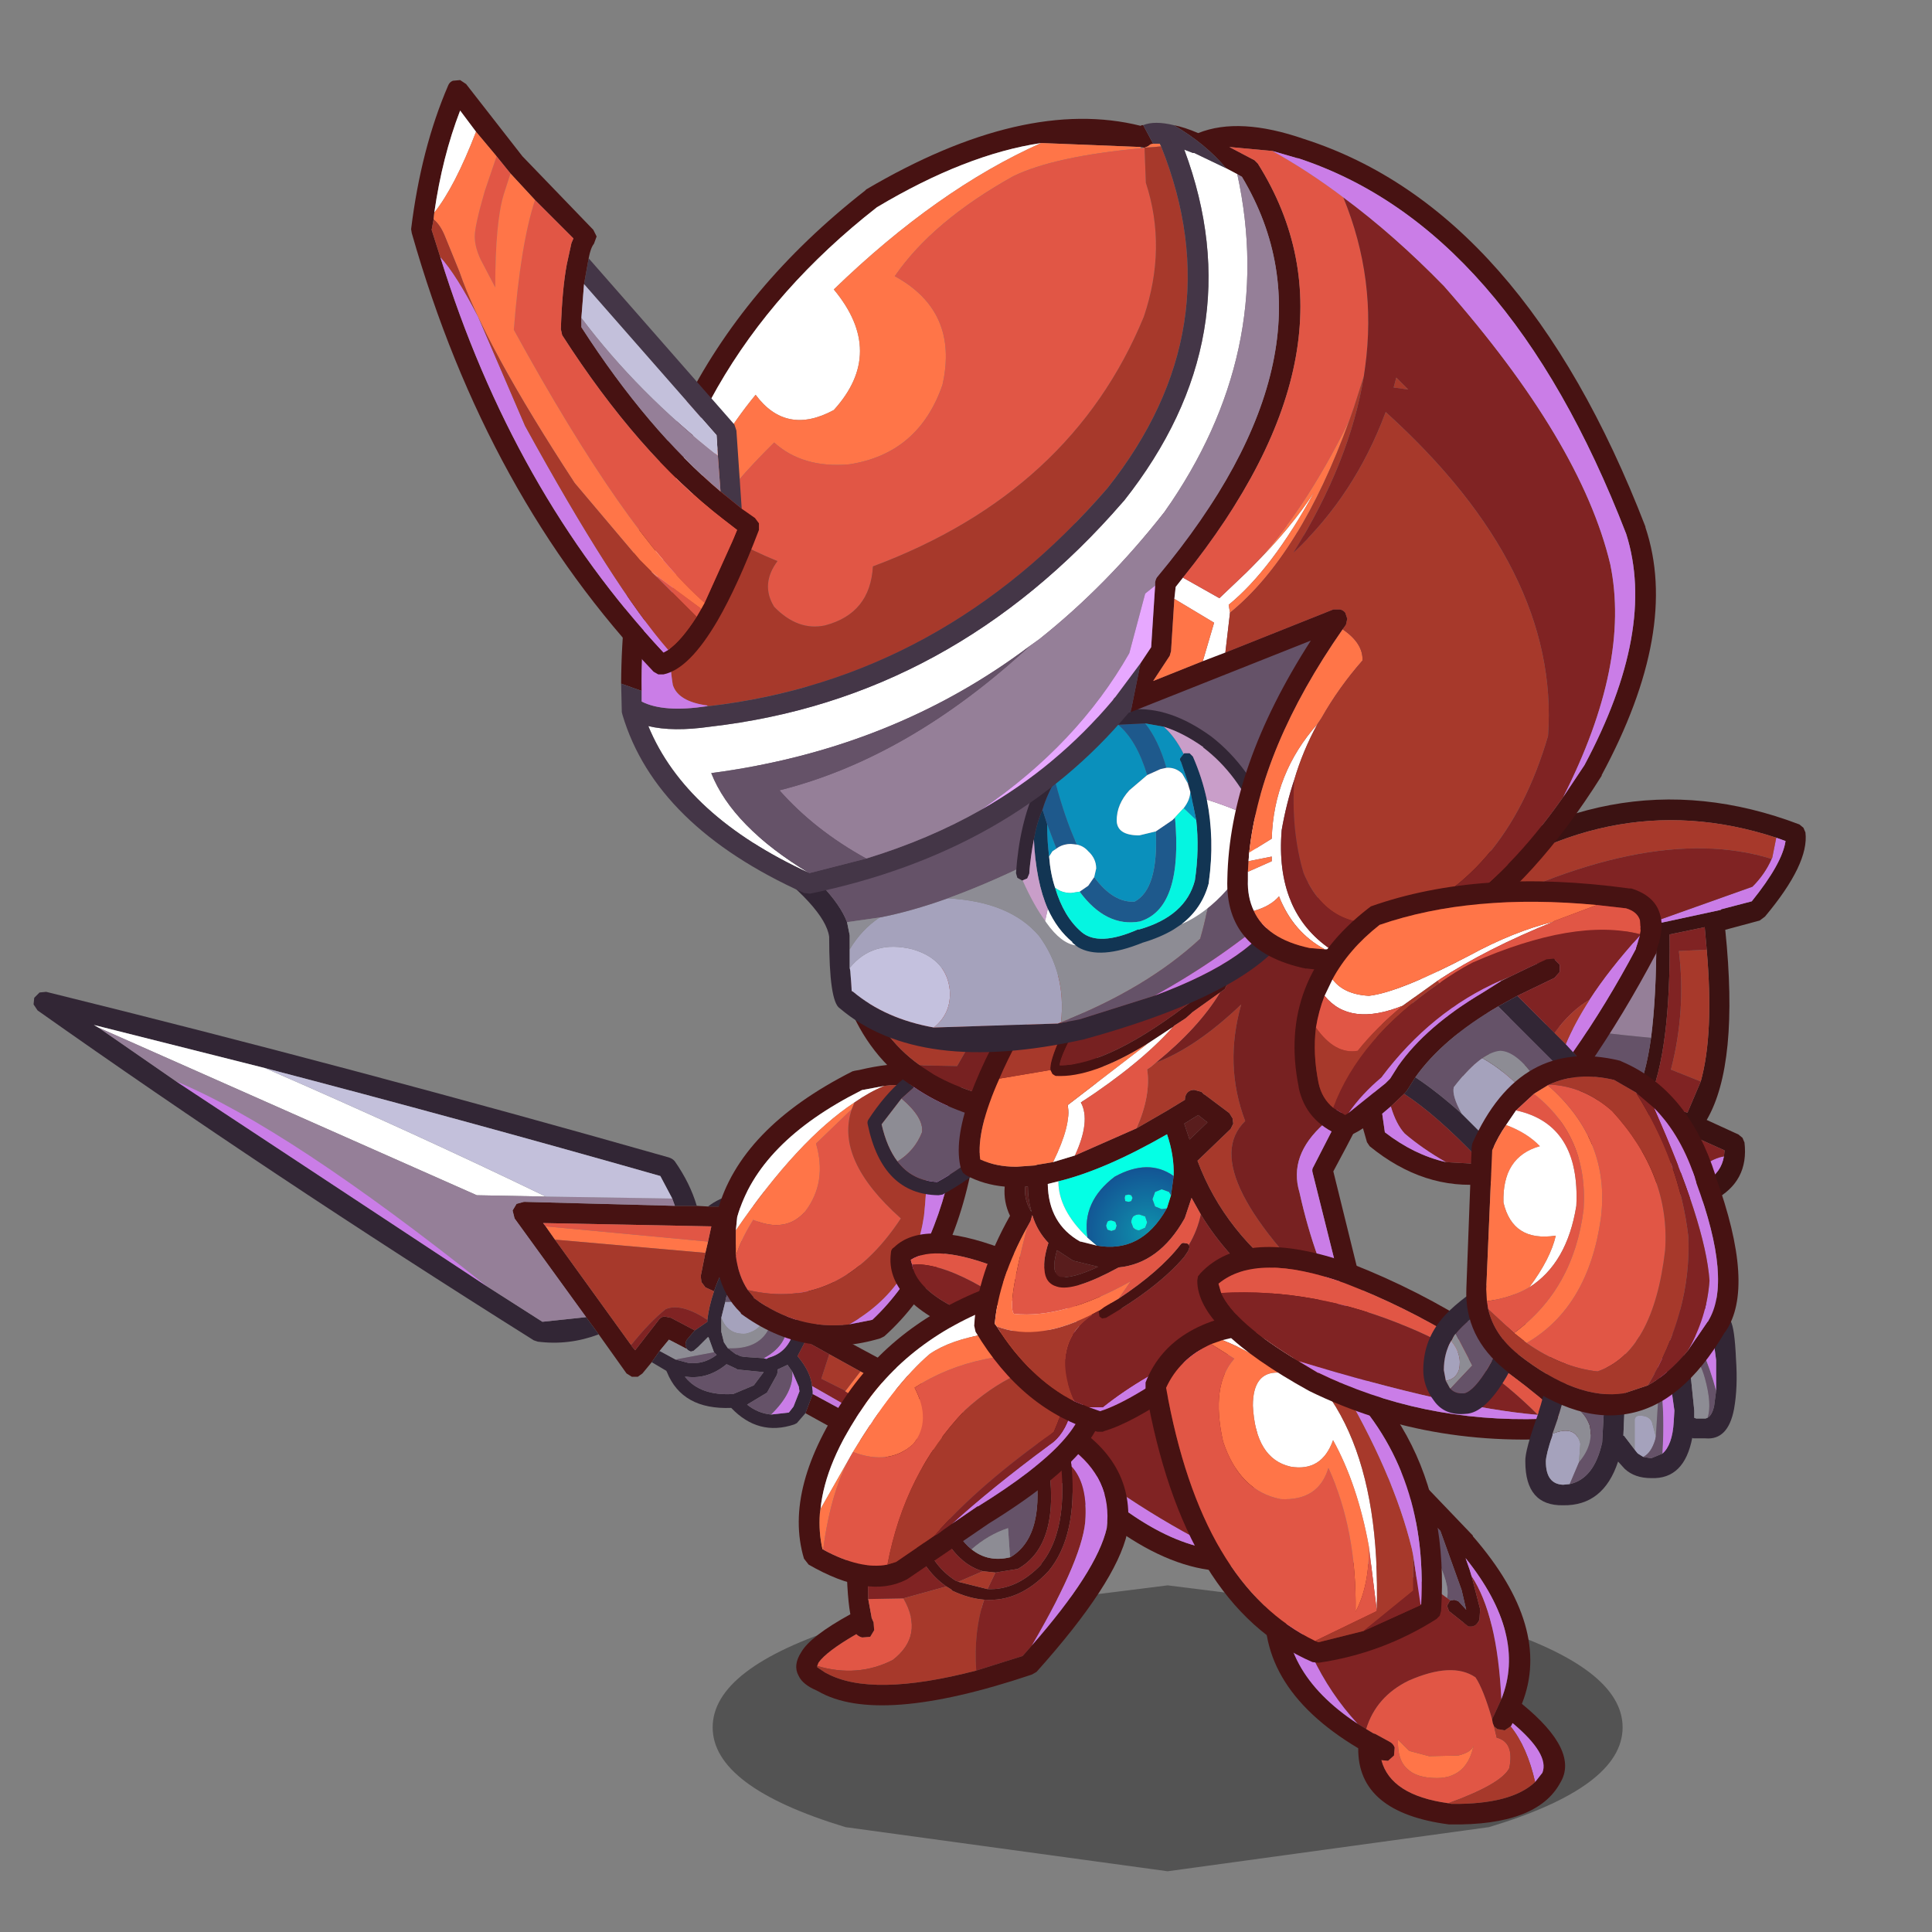 <svg xmlns:ffdec="https://www.free-decompiler.com/flash" xmlns:xlink="http://www.w3.org/1999/xlink" ffdec:objectType="frame" height="90" width="90" xmlns="http://www.w3.org/2000/svg"><rect width="100%" height="100%" fill="#808080" stroke="none"/><use ffdec:characterId="26" height="110.35" transform="translate(.305 3.013) scale(.763)" width="112.25" xlink:href="#a"/><defs><g id="a" transform="translate(-.4 -3.95)"><use ffdec:characterId="1" height="7.45" transform="matrix(1.001 0 0 2.343 43.511 96.793)" width="55.5" xlink:href="#b"/><use ffdec:characterId="3" height="39.1" transform="translate(2.05 59.1) scale(.809)" width="82" xlink:href="#c"/><use ffdec:characterId="5" height="17.45" transform="translate(61.1 81.8) scale(.809)" width="19.35" xlink:href="#d"/><use ffdec:characterId="7" height="11.35" transform="translate(54.35 75.3) scale(.809)" width="24.45" xlink:href="#e"/><use ffdec:characterId="9" height="32.2" transform="translate(48.6 78.05) scale(.809)" width="25.1" xlink:href="#f"/><use ffdec:characterId="11" height="40.5" transform="translate(58.55 54.65) scale(.809)" width="35.25" xlink:href="#g"/><use ffdec:characterId="13" height="38.8" transform="translate(69.9 80) scale(.809)" width="31.7" xlink:href="#h"/><use ffdec:characterId="15" height="14.5" transform="translate(73.1 76.15) scale(.809)" width="30.1" xlink:href="#i"/><use ffdec:characterId="17" height="30.35" transform="translate(87.05 48.8) scale(.809)" width="28.65" xlink:href="#j"/><use ffdec:characterId="23" height="73.4" transform="translate(25.1 4.85) scale(.809)" width="93.95" xlink:href="#k"/><use ffdec:characterId="25" height="47.1" transform="translate(79.05 53.8) scale(.809)" width="33.5" xlink:href="#l"/></g><g id="n" fill-rule="evenodd"><path d="m60.75 27.8.9.5 3.9 2.1.15.15q1.35 1.25 3.9 1.25h.45v.05l.1 2.25q-.15 4.15-4.2 5-.6-1.6-2.6-2.9-1.05-.7-1.75-.75l-3.35-1.85.55-1.45 5.45 2.95.6.4 1.05.95.5.6.3.25.1-.05q.65-.35 1.1-.9l.15.1.4-.55q.2-.45 0-.65l.2-1.2V32.9l-.45.05-1.75-.5-.3-.25-.6-.05-3.15-1.7-2.35-1.3-1.8-1 .35-1.55 2.15 1.2m-18.1-.15-.95-1.3-5.4-7.45-.15-.6.3-.5.55-.15h.1l11.3.3h1.65l.85.05h1.2l.45.15.1.05.15.3.05.45-.45 1.9v.05l-.25.2-.05.4.1.4-.15.85-.05.05v.05q-.4.8-.65 1.55l-.65-.3-.3-.4-.05-.45.35-1.75.2-.85.25-1.15-12.7-.25.2.25.7 1 5.7 7.9.05.05.05.1.25.3 1.75-2.25q.15-.25.45-.3l.5.1 1.8.95-.55.65q-.15.15-.15.45l.1.3-1.35-.7-.7.85-.6.85-.7.85-.35.25h-.45l-.4-.25-2.1-2.95m22.1 8.3.1.1.25.15-.35-.25" fill="#471212"/><path d="M60.75 27.8q1.15-2.6.45-6l.1-.4.2-.15.1-.05.35.1.25.3q.8 3.8-.55 6.7l-.9-.5M55.9 17.35l-.15.4-.35.1H55l-2.35.35-.1-.05-.45-.15h-1.2q1.6-1.25 4.5-1.15l.4.15.1.35m-3 3.6.2.25q.35 1.05-.2 2.1l-.05.15-.6 1.45-.05.3-.2.8-.1.4v1.05l.2.8.3.45.15.1h.05v.05l.4.3h.05l.3.15.3.05 1.45.1.2.05.2-.1q1.3-.35 1.8-1.75l.35-1.55v-.25l.05-.15q.6-1.6 1.8-2l.5-.1.35.05.2.35-.05.4-.35.2q-1 .15-1.5 1.35l-.05.65-.35 1.55-.6 1.15.05.05q.95 1.15 1.05 2.2l.05.4v.2l-.55 1.45-.65.75-.2.1q-2.7.9-4.75-1.25-3.7.15-4.85-2.7l-.05-.1-1.1-.65.6-.85 1.2.65.95.25q1.15.15 2.15-.6l-.2-.2-.4-1.1-.05-.05-.75.75-.35.3-.2.05-.2-.1-.1-.1-.1-.3q0-.3.15-.45l.55-.65.95-.65v-.15q.1-.95.5-2.15.25-.75.65-1.55v-.05l.05-.05.15-.85-.1-.4.05-.4.25-.2v-.05h.05l.4.05.05.05m-10.25 6.7q-2.25.85-4.6.55l-.3-.1Q17.7 15.5.3 3.2L0 2.75l.05-.5.4-.4.5-.05q23.1 5.7 47 12.5.3.1.45.3 1.15 1.65 1.65 3.35H48.4l-.2-.55-.9-1.7q-15.1-4.3-29.85-8.15L4.55 4.3l.35.2 5.85 4.05 23.5 15.5 4.15 2.65 3.3-.35.95 1.3m14.6 2.8-.35-.5-.75.35v.2l-.05.2-.75 1.35-1.5.9q.8.65 1.8.75l1.35-.15.35-.45.45-1.15-.05-.35-.5-1.15m-4.2-.2-.75-.35q-1.4 1.15-3 .95h-.15l.05.05q1.15 1.4 3.6 1.25l1.55-.65.75-1-2-.2-.05-.05" fill="#322635"/><path d="m4.9 4.5-.35-.2 12.9 3.25q11.5 5 21.2 9.7l-5.2-.1L4.9 4.5" fill="#fff"/><path d="m41.7 26.35-3.3.35-4.15-2.65q-15.05-12-23.5-15.5L4.9 4.5l28.55 12.65 5.2.1 9.55.15.2.55-11.3-.3H37l-.55.15-.3.5.15.6 5.4 7.45" fill="#957f98"/><path d="M55.1 29.45q2.05-1.1 1.75-3.15.3-2.05 2.6-2.9l.05.3q-1.2.4-1.8 2l-.05.15v.25l-.35 1.55q-.5 1.4-1.8 1.75l-.2.1-.2-.05m-20.85-5.4-23.5-15.5q8.45 3.5 23.5 15.5m23 6.4.5 1.15.05.35-.45 1.15-.35.45-1.35.15q1.75-1.7 1.6-3.25" fill="#ca7de7"/><path d="M17.45 7.55Q32.2 11.4 47.3 15.7l.9 1.7-9.55-.15q-9.7-4.7-21.2-9.7" fill="#c3c0db"/><path d="m50.9 20.65-.2.85-11.35-1-.7-1 12.25 1.15m11.5 9.8 3.15 1.7.6.05.3.25 1.75.5.45-.05v1.15l-.2 1.2q.2.2 0 .65l-.4.55-.15-.1-6.65-4.4 1.15-1.5" fill="#ff7548"/><path d="m38.65 19.5-.2-.25 12.7.25-.25 1.15-12.25-1.15" fill="#e15645"/><path d="m50.7 21.5-.35 1.75.05.45.3.4.65.3q-.4 1.2-.5 2.15-2-1.3-3.15-.8-1.2.95-2.6 2.7l-.05-.05-5.7-7.9 11.35 1m9.35 7.65 2.35 1.3-1.15 1.5v-.05l-1.8-.9.6-1.85" fill="#a7392b"/><path d="M45.1 28.45q1.4-1.75 2.6-2.7 1.15-.5 3.15.8v.15l-.95.65-1.8-.95-.5-.1q-.3.05-.45.3l-1.75 2.25-.25-.3-.05-.1m13.65 3.1q-.1-1.05-1.05-2.2l-.05-.05.6-1.15 1.8 1-.6 1.85 1.8.9v.05l6.65 4.4q-.45.55-1.1.9l-.1.05-.3-.25-.5-.6q-.8-1.05-.6-1.15l-6.55-3.75m6 4.4.35.25-.25-.15-.1-.1" fill="#802323"/><path d="m65.9 36.45-1.05-.95-.6-.4-5.45-2.95v-.2l-.05-.4 6.55 3.75q-.2.1.6 1.15" fill="#c77ae0"/><path d="m52.2 25.2 2.5-.05.4.2q.35 1.85-1.35 2.25-1.35.1-1.85-1.2l.1-.4.2-.8" fill="#a5a2bc"/><path d="M55 17.85q-.25 2.05-2.1 3.1l-.05-.05-.4-.05h-.05l.45-1.9-.05-.45-.15-.3 2.35-.35m.1 7.5q.85.6.35 1.95-.8 1.5-3.05 1.4l-.3-.45-.2-.8V26.4q.5 1.3 1.85 1.2 1.7-.4 1.35-2.25m-5.8 3.4.1.1.2.1.2-.05.35-.3.75-.75.05.05.4 1.1-2.9.55-1.2-.65.7-.85 1.35.7" fill="#8d8c94"/><path d="m61.5 21.25-.2.15-.1.4q.7 3.4-.45 6l-2.15-1.2.05-.65q.5-1.2 1.5-1.35l.35-.2.05-.4-.2-.35-.35-.05-.5.1-.05-.3q-2.3.85-2.6 2.9.3 2.05-1.75 3.15l-1.45-.1-.3-.05-.3-.15H53l-.4-.3v-.05h-.05l-.15-.1q2.25.1 3.05-1.4.5-1.35-.35-1.95l-.4-.2-2.5.05.05-.3.6-1.45.05-.15q.55-1.05.2-2.1l-.2-.25q1.85-1.05 2.1-3.1h.4l.35-.1.15-.4h.05q3.7 1.6 5.55 3.9M55.65 33.7q-1-.1-1.8-.75l1.5-.9.75-1.35.05-.2v-.2l.75-.35.35.5q.15 1.55-1.6 3.25m-4.3-4.7.2.2q-1 .75-2.15.6l-.95-.25 2.9-.55m1.7 1.25.05.05 2 .2-.75 1-1.55.65q-2.45.15-3.6-1.25l-.05-.05h.15q1.6.2 3-.95l.75.35" fill="#655268"/><path d="M51.6 18.5v-.1q1.7-6.3 10.2-10.6l.2-.05.3-.05q4.6-1.1 6.75.45 2.3 1.5 1.95 5.75v.05q-1.5 9.1-6.8 13.85l-.3.15q-5.65 1.7-10.5-1.85l-.05-.1q-2.5-2.4-1.75-7.5m12.6-9.6-1.6.3h-.05l-.1.05q-7.75 3.9-9.35 9.55l-.1 1v1.95q.2 1.5.9 2.55l.45.55v.05q3.35 2.45 7.2 2l1.75-.35q4.75-4.45 6.2-12.8.25-3.15-1.35-4.35-.75-.5-1.85-.6l-1.65.05-.45.05" fill="#471212"/><path d="m53 19.8.1-1q1.6-5.65 9.35-9.55l.1-.05h.05l1.6-.3q-1.1.45-2.25 1.25-4.25 2.8-8.95 9.65" fill="#fff"/><path d="M53 21.75V19.8q4.7-6.85 8.95-9.65l-.2.5-2.7 2.6q.85 2.9-.8 5.1-1.45 1.7-3.95.65l-.05.1q-.9 1.45-1.25 2.65" fill="#ff7548"/><path d="M53.9 24.3q-.7-1.05-.9-2.55.35-1.2 1.25-2.65l.05-.1q2.5 1.05 3.95-.65 1.65-2.2.8-5.1l2.7-2.6q-1.3 3.8 3.7 8.25-4.65 7.05-11.55 5.4" fill="#e15645"/><path d="m64.2 8.9.45-.05 1.65-.05q1.6 3.15.9 9.9-.8 5.45-5.65 8.2-3.85.45-7.2-2v-.05l-.45-.55q6.9 1.65 11.55-5.4-5-4.45-3.7-8.25l.2-.5q1.15-.8 2.25-1.25" fill="#a7392b"/><path d="M66.3 8.8q1.1.1 1.85.6 1.6 1.2 1.35 4.35-1.45 8.35-6.2 12.8l-1.75.35q4.85-2.75 5.65-8.2.7-6.75-.9-9.9" fill="#ca7de7"/><path d="M74.85 12q-3 3.35-6.25 5.1l-.3.05q-4.25-.05-5.35-5.35-.05-.2.05-.35 1.2-1.85 2.6-3.05l.85.6-.95.85L64 11.8q.4 1.75 1.2 2.8 1.1 1.45 3 1.55 2.85-1.55 5.4-4.35l1.25.2" fill="#322635"/><path d="m80.15 6.7.5.6.05.15v.1l-.05.4Q78.5 11.6 76.8 12.1l-.35.1-1.6-.2-1.25-.2Q69.35 11 66.45 9l-.85-.6q-3.2-2.6-4.5-6.8l-.05-.25.05-.3q.15-.25.45-.3h.2l.4.05.1.05.25.4q1.3 3.9 4.4 6.1l.05.05 1 .65Q70.85 9.7 75 10.2l.95.1.65-.5q1-.9 2.25-3 .15-.3.55-.3.35-.05.75.2" fill="#471212"/><path d="M62.25.85q5.9-1.25 11.6-.7L69.7 7.4l-2.75-.05h-.05q-3.1-2.2-4.4-6.1l-.25-.4" fill="#a7392b"/><path d="M73.85.15Q78 .5 82 1.9q-.35 2-1.85 4.8-.4-.25-.75-.2-.4 0-.55.3-1.25 2.1-2.25 3l-.65.5-.95-.1q-4.15-.5-7.05-2.15l-1-.65v-.05l2.75.05L73.85.15" fill="#772121"/><path d="M65.5 9.85q1.7 1.45 1.55 2.55-.55 1.4-1.85 2.2-.8-1.05-1.2-2.8l1.5-1.95" fill="#8d8c94"/><path d="M66.45 9q2.9 2 7.15 2.8-2.55 2.8-5.4 4.35-1.9-.1-3-1.55 1.3-.8 1.85-2.2.15-1.1-1.55-2.55l.95-.85" fill="#655268"/></g><g id="o" fill-rule="evenodd"><path d="m.95 4.7.45.25 1.85 2.2q7.15 8 13 8.7l.05-.05q1.45-2.75 1.55-8.75l.2-.5q.25-.25.55-.25h.05l.5.25q.2.2.2.55-.1 7.1-2.05 10.05l-.3.25-.4.05Q9.25 17.05.2 5.9L0 5.35l.3-.5.55-.2.1.05" fill="#471212"/><path d="m16.3 15.8-.05.05q-5.85-.7-13-8.7 6.15 5.2 13.05 8.65" fill="#ca7de7"/><path d="M3.25 7.15 1.4 4.95.95 4.7Q3.6.65 9.75.05q7.1-.75 8.9 6.25h-.05q-.3 0-.55.25l-.2.5q-.1 6-1.55 8.75-6.9-3.45-13.05-8.65" fill="#802323"/></g><g id="p" fill-rule="evenodd"><path d="M.05 1.5q0-.3.25-.45 4.4-4.25 23.8 8.9l.3.4v.5l-.3.4-.5.1Q-.85 8.6.05 1.5M12.5 8.05l8 1.4Q5.4-.45 1.55 2l.1.35q.6 3.45 10.85 5.7" fill="#471212"/><path d="M1.65 2.35 1.55 2Q5.4-.45 20.5 9.45l-8-1.4Q5.3 2.1 1.65 2.35" fill="#e15645"/><path d="M12.5 8.05Q2.25 5.8 1.65 2.35 5.3 2.1 12.5 8.05" fill="#802323"/></g><g id="q" fill-rule="evenodd"><path d="m19.1 11.2.1-.25q.15-.25.45-.35l.6.05q5.45 3.1 4.75 8.45v.1q-.85 3.8-6.85 10.5l-.35.2Q6.2 33.8 1.65 31.15l-.1-.05Q.5 30.65.2 30q-.45-.8.2-1.8.7-1.2 3.7-2.85-.3-1.65-.3-5.25l.25-.55.4-.2h.25l.4.2.25.55.1 4.1.25 1.35v.05l.15.35.05.6-.3.5-.6.05q-.25-.05-.45-.25Q2.3 28.15 1.7 29l-.1.25v.1l.6.4.1.05q3.4 1.85 11.3-.2l3.5-1.1.7-.8q4.9-5.6 5.65-8.85.45-3.75-2.8-6.1l.15 1.45q.45 5.25-1.75 7.9-2.2 2.35-4.85 2.15-1.2-.1-2.45-.7v-.05l-.4-.25q-1.9-1.3-2.7-4.05-.05-.15.05-.3l.25-.15h.3l.15.25q.75 2.65 2.7 3.85h.05l.1.05 2.2.55q2.2.1 4.05-1.85v-.05q2.35-2.9 1.25-9.4L19.5 12l-.4-.45v-.35m-.8 2.05h.15l.35.05.2.35q1.05 6.45-2.3 8.3h-.1l-1.55.25-.95-.1q-2.15-.6-3.5-3.7v-.35l.25-.3h.45l.25.25q.7 1.65 1.7 2.45 1.25 1 2.9.6l.1-.05q2.65-1.65 1.75-7.2l.1-.35.2-.2m5.15 5.6v.05-.05" fill="#471212"/><path d="m1.6 29.25.1-.25q.6-.85 2.85-2.15.2.2.45.25l.6-.05.3-.5-.05-.6-.15-.35v-.05l-.25-1.35 2.65-.05q1.6 2.8-.8 4.65-2.65 1.35-5.7.45" fill="#e15645"/><path d="M18.15 11.2h.95v.35l.4.45.25.15q1.1 6.5-1.25 9.4v.05q-1.85 1.95-4.05 1.85l.6-1.25 1.55-.25h.1q3.35-1.85 2.3-8.3l-.2-.35-.35-.05h-.15l-.15-2.05M4.7 19.35q2.15-3.2 4.85-5.1l1.3 3.5-.25.3v.35q1.35 3.1 3.5 3.7l-1.85.8-.1-.05h-.05q-1.95-1.2-2.7-3.85l-.15-.25h-.3l-.25.15q-.1.15-.05.3.8 2.75 2.7 4.05l-3.25.9-2.65.05-.1-4.1-.25-.55-.4-.2m13.1 8.35-.7.8-3.5 1.1q-.2-3 .6-5.35 2.65.2 4.85-2.15 2.2-2.65 1.75-7.9 1.15 1.25 1.05 3.8-.05 2.85-4.05 9.7" fill="#802323"/><path d="M9.55 14.25q3.8-2.7 8.6-3.05l.15 2.05-.2.2-.1.35q.9 5.55-1.75 7.2h-.1L16 18.85q-1.5.5-2.75 1.6-1-.8-1.7-2.45l-.25-.25h-.45l-1.3-3.5" fill="#655268"/><path d="M16.15 21.05q-1.65.4-2.9-.6 1.25-1.1 2.75-1.6l.15 2.15v.05" fill="#8d8c94"/><path d="m20.8 14.2-.15-1.45q3.25 2.35 2.8 6.1-.75 3.25-5.65 8.85 4-6.85 4.05-9.7.1-2.55-1.05-3.8" fill="#ca7de7"/><path d="m15.05 22.2-.6 1.25-2.2-.55 1.85-.8.95.1m-1.45 7.4q-7.9 2.05-11.3.2l-.1-.05-.6-.4v-.1q3.05.9 5.7-.45 2.4-1.85.8-4.65l3.25-.9.4.25v.05q1.25.6 2.45.7-.8 2.35-.6 5.35" fill="#a7392b"/><path d="m17.35.65-.05.45-.5.4Q9.1 3.9 5.15 9.6q-2.95 4.25-3.3 7.8l-.05.35q-.1 1.4.2 2.7h.05l.05.05q2.8 1.5 4.8 1.1l.65-.2 2.85-1.95.2-.1 1.2-.85 1.9-1.3h.05q8.7-5.4 7.85-8.6l.05-.6q.15-.3.45-.4l.25-.05.35.1.35.45q1.55 4.2-8.5 10.4L8.4 22.7l-.1.05Q5.45 24.2.95 21.6l-.35-.45Q-1 15.8 3.9 8.7 8.15 2.6 16.35.05l.6.05.4.45v.1" fill="#471212"/><path d="M20.95 4h-.05q-7.65-.45-10.8 1.7Q7.4 8 4.3 13.1l-2.45 4.3q.35-3.55 3.3-7.8Q9.1 3.9 16.8 1.5l.5-.4.05-.45q2.95.15 4.2 3.4l-.6-.05" fill="#fff"/><path d="m1.85 17.4 2.45-4.3Q7.4 8 10.1 5.7 13.25 3.55 20.9 4l-.05 1.75q-7.25-.55-11.9 2.5 1.3 2.5-.1 4.25-1.8 1.65-4.55.6-1.65 2.75-2.25 7.35H2q-.3-1.3-.2-2.7l.05-.35" fill="#ff7548"/><path d="m20.85 5.75-.05.3q-4.4.55-8.05 3.9Q8.2 14.7 6.9 21.6q-2 .4-4.8-1.1l-.05-.05q.6-4.6 2.25-7.35 2.75 1.05 4.55-.6 1.4-1.75.1-4.25 4.65-3.05 11.9-2.5" fill="#e15645"/><path d="M20.8 6.05q-.25 3.1-1.35 5.55-5.6 3.95-8.9 7.7l-.15.15-2.85 1.95-.65.2q1.3-6.9 5.85-11.65 3.65-3.35 8.05-3.9" fill="#a7392b"/><path d="m20.95 4 .6.05.05.05.75 3.45-.25.05q-.3.1-.45.4l-.05.6q.85 3.2-7.85 8.6h-.05l-1.9 1.3q2.9-2.65 7.35-5.95 2.2-1.45 1.95-6.85L20.95 4" fill="#ca7de7"/><path d="M20.9 4h.05l.15 1.7q.25 5.4-1.95 6.85-4.45 3.3-7.35 5.95l-1.2.85-.05-.05q3.3-3.75 8.9-7.7 1.1-2.45 1.35-5.55l.05-.3L20.9 4" fill="#802323"/></g><g id="r" fill-rule="evenodd"><path d="m34.65 4.3.15.05.45.45q.1.3-1.4 4.4-1.5 4.05-5.6 11.65l3 12.15-.05.5-.4.4h-.6q-3-1.35-5.35-3-9.75 8.35-13.9 9.55l-.1.05h-.4q-5.65-1.6-9.2-7.55l-.1-.45q.2-3.85 2.7-8.3-.5-1.05-.4-2.2-1.6-.15-2.9-.85l-.25-.2-.15-.3Q-.95 16.6 5.1 6.85l.45-.35.6.1.15.15.15.35-.05.55q-2.2 3.5-3.35 6.2-1.75 3.9-1.45 6.1 1.2.55 2.7.55h.05l1.4-.1.15-.05 1.2-.2 1.65-.5 4.65-2.05 2.25-1.3 1.4-.85q0-.3.15-.5.2-.25.55-.25l.55.15.2.2h.05l.05.05 1.8 1.35.25.4.05.4-.2.4-2.5 2.4q2.05 5.5 7.3 9.25l.1.15L29 31.6l.05.05.35.15L26.7 21q-.1-.3.05-.5l2.9-5.65Q32 9.9 33.8 4.7l.45-.4h.4m-24.1 1.55.1.05.2.25-.05.3q-3.2 5.5-3.2 6.4 3.8 0 10.3-5.1V7.7l1.65-1.25.3-.05q.15 0 .25.15l.1.2v.05l-.15.3-.35.25-2.1 1.5-.1.1-.4.35-.85.55-.1.1-1.9 1.25q-4.2 2.6-6.95 2.45l-.1-.05-.15-.1-.15-.3q-.15-1.25 3.2-7.15l.25-.2h.2m7.5 10.75-1.05.65.4 1.2 1.35-1.3-.7-.55M16 22.65l.2-1.45q.05-1.55-.5-3.15-4.7 2.7-8.2 3.55l-.8.2q.05 3 2.45 4.35h.05l1.2.3q3.35.6 5.25-2.75l.05-.1.3-.95m2.25 1.45-.7-1.25-.5 1.5-.05.1q-1.9 3.35-4.95 3.65-3.4 1.85-4.65 1.45-.9-.25-.95-1.3-.1-.75.3-2-.85-.9-1.2-2.05l-.05-.05v.1l-.1.35-.25.45Q3 28.95 2.7 32.35l.15.2q2.45 3.9 5.85 5.65l1.1.45.85.3q2.65-.85 7.7-4.7L23.6 30q-3.35-2.6-5.35-5.9m-.9 2.3.05.15-.1.3-.3.45q-1.95 2.3-5.9 4.6l-.3.05-.2-.15-.05-.35.05-.1.15-.1.2-.15.25-.15.85-.5q3.1-2.05 4.65-4.05.1-.15.25-.15l.3.05.1.1M5.4 23.8l.05.1v-.1q-.25-.85-.25-1.8H5q-.1.95.4 1.8m3.25 3.8-.1-.05-1.15-.75q-.25.85-.2 1.35.05.5.4.65.85.2 2.9-.75l-1.85-.45" fill="#471212"/><path d="m15.65 23.65-.35.05-.5-.2-.2-.55.2-.55.5-.2.55.2.15.25-.3.95-.05.05m.55-2.45q-1.9-1.35-4.45.05-2.5 1.9-2.05 4.6-2.2-2.1-2.2-4.25 3.5-.85 8.2-3.55.55 1.6.5 3.15m-2 3.5-.15.4-.45.2q-.25 0-.45-.2l-.15-.4q0-.25.15-.45.2-.15.45-.15l.45.15.15.45m-1.1-1.85-.1.25-.2.05-.25-.05-.05-.25.05-.2.25-.05.2.05.1.2m-1.3 1.8.1.3-.1.3-.3.1-.3-.1-.1-.3.1-.3q.1-.1.3-.1l.3.1" fill="#04ffe5"/><path d="m8.75 19.65-1.65.5q1.4-2.85 1.1-4.3l6.05-4.65 1.9-1.25q-2.45 2.75-6.95 5.7.75 1.4-.45 4m.95 6.2.7.6-1.2-.3h-.05Q6.75 24.8 6.7 21.8l.8-.2q0 2.15 2.2 4.25" fill="#fff"/><path d="m7.1 20.15-1.2.2-.15.05-1.4.1H4.3q-1.5 0-2.7-.55-.3-2.2 1.45-6.1l3.85-.65.15.3.15.1.1.05q2.75.15 6.95-2.45L8.2 15.85q.3 1.45-1.1 4.3m-4.25 12.4-.15-.2q.3-3.4 2.45-7.3-1.55 6-1 6.55 3.7.4 8.8-2.45l-.9 1.3-.85.5-.25.15-.2.15-.15.1-.1.05q-4.4 2.4-7.65 1.15" fill="#ff7548"/><path d="m29 31.6-3.6-2.15-.1-.15q-5.25-3.75-7.3-9.25l2.5-2.4.2-.4-.05-.4-.25-.4-1.8-1.35-.05-.05h-.05l-.2-.2-.55-.15q-.35 0-.55.25-.15.2-.15.5l-1.4.85-2.25 1.3q1.1-2.5.8-4.45l.3-.2.35-.3q3.05-1.15 6.45-4.4-1.3 4.6.3 8.8-4 3.9 7.4 14.55M3.05 13.85q1.15-2.7 3.35-6.2l.05-.55-.15-.35Q9.25 5.1 12.05 3.8l-1.5 2.05h-.2l-.25.2q-3.35 5.9-3.2 7.15l-3.85.65M8.7 38.2q-3.4-1.75-5.85-5.65Q6.1 33.8 10.5 31.4q-3.8 2.2-1.8 6.8" fill="#a7392b"/><path d="M34.65 4.3h-.4l-.45.4Q32 9.9 29.65 14.85l-2.1 2.4q-2.7 2.4-1.85 5.2 1.15 5.2 3.3 9.15-11.4-10.65-7.4-14.55-1.6-4.2-.3-8.8-3.4 3.25-6.45 4.4Q18.1 10 19.7 7.35l.35-.25.15-.3v-.05l-.1-.2q-.1-.15-.25-.15l-.3.05L17.9 7.7v.05q-6.5 5.1-10.3 5.1 0-.9 3.2-6.4l.05-.3-.2-.25-.1-.05 1.5-2.05Q18.7.8 24.35 0l2.4.15q7.45.7 7.9 4.15" fill="#772121"/><path d="m18.05 16.6.7.55-1.35 1.3-.4-1.2 1.05-.65m-12.6 7.2H5.4q-.5-.85-.4-1.8h.2q0 .95.25 1.8m3.2 3.8 1.85.45q-2.05.95-2.9.75-.35-.15-.4-.65-.05-.5.2-1.35l1.15.75.1.05" fill="#591d1d"/><path d="m13.4 17.6-4.65 2.05q1.2-2.6.45-4 4.5-2.95 6.95-5.7l.1-.1.85-.55.4-.35.1-.1 2.1-1.5q-1.6 2.65-4.85 5.3l-.35.3-.3.2q.3 1.95-.8 4.45m-7.85 6.6q.35 1.15 1.2 2.05-.4 1.25-.3 2 .05 1.05.95 1.3 1.25.4 4.65-1.45 3.05-.3 4.95-3.65l.05-.1.5-1.5.7 1.25q-.25 1.2-.9 2.3l-.1-.1-.3-.05q-.15 0-.25.15-1.55 2-4.65 4.05l.9-1.3Q7.85 32 4.15 31.6q-.55-.55 1-6.55l.25-.45.1-.35v-.05h.05" fill="#e15645"/><path d="m29.65 14.85-2.9 5.65q-.15.2-.05.5l2.7 10.8-.35-.15-.05-.05q-2.15-3.95-3.3-9.15-.85-2.8 1.85-5.2l2.1-2.4m-11.3 19.4q-5.05 3.85-7.7 4.7l-.85-.3h1.05q3-2.4 7.5-4.4" fill="#ca7de7"/><path d="M18.25 24.1q2 3.3 5.35 5.9l-5.25 4.25q-4.5 2-7.5 4.4H9.8l-1.1-.45q-2-4.6 1.8-6.8l.05.05.05.35.2.15.3-.05q3.95-2.3 5.9-4.6l.3-.45.1-.3-.05-.15q.65-1.1.9-2.3" fill="#802323"/><path d="m16 22.65-.15-.25-.55-.2-.5.2-.2.55.2.55.5.2.35-.05v.05q-1.9 3.35-5.25 2.75l-.7-.6q-.45-2.7 2.05-4.6 2.55-1.4 4.45-.05l-.2 1.45m-1.8 2.05-.15-.45-.45-.15q-.25 0-.45.15-.15.2-.15.45l.15.4q.2.2.45.2l.45-.2.15-.4m-1.1-1.85-.1-.2-.2-.05-.25.05-.05.2.05.25.25.05.2-.05.1-.25m-1.3 1.8-.3-.1q-.2 0-.3.1l-.1.3.1.3.3.1.3-.1.1-.3-.1-.3" fill="url(#m)"/></g><g id="s" fill-rule="evenodd"><path d="m23.05 21.9.3-.05.3.1.05.05.55.6-.35-1.5-1.6-4.45-3.1-3.25-.25-.55.05-.15.2-.4q.2-.2.55-.2l.55.25L24.75 17v.05q6 6.9 3.7 12.65 4.35 3.55 2.9 5.95-1.75 3.25-8.3 3.15h-.1q-6.9-.9-6.85-5.75-8.05-4.8-6.9-11.95l.25-.5.6-.1h.05q.25.05.45.25l.15.6q-.8 5.8 5.35 9.85l.5.3.15.1.5.3.1.05h.05l1.1.6q.3.15.4.45l-.05.6-.45.4-.5-.05q.7 2.65 5.05 3.25l.25.05q4.5.05 6.3-1.65l.55-.7q.55-1.4-2.25-3.75l-.1.2-.05.05-.45.3-.55-.1-.25-.2-.1-.25-.05-.3.15-.3.55-1.2q1.95-4.85-2.7-10.65l.3.85.15.5.65 2.5-.05.8q-.25.6-.85.5l-1.45-1.15-.15-.4.2-.35.05-.05" fill="#471212"/><path d="m22.8 21.7.2.15.05.05-.05.05-.2.35.15.4 1.45 1.15q.6.1.85-.5l.05-.8-.65-2.5q1.95 2.95 2.25 9.3l-.55 1.2-.15.3q-.65-2.25-1.25-3.15-1.75-1.2-5.05.25-2.45 1.2-3.2 3.65l-.15-.1-.5-.3q-4.15-4.5-5.4-11.4 6.7-2.2 12.15 1.9" fill="#802323"/><path d="m24.65 20.05-.15-.5-.3-.85q4.65 5.8 2.7 10.65-.3-6.35-2.25-9.3M27.6 31.4l.05-.05.1-.2q2.8 2.35 2.25 3.75l-.55.7q-.6-2.65-1.85-4.2m-11.55-.2q-6.15-4.05-5.35-9.85l-.15-.6q-.2-.2-.45-.25l.35-2 .2 1.3q1.25 6.9 5.4 11.4" fill="#ca7de7"/><path d="m26.2 30.85.05.3.1.25.2.85q1.35.35.95 2.3-.6 1.2-4.6 2.65-4.35-.6-5.05-3.25l.5.05.45-.4.05-.6q-.1-.3-.4-.45l-1.1-.6h-.05l-.1-.05-.5-.3q.75-2.45 3.2-3.65 3.3-1.45 5.05-.25.6.9 1.25 3.15m-2.55 2.75-2.2.05-1.5-.4-.85-.85q-.05 1.55.7 2.2.7.7 2.25.7 1.2 0 1.95-.75.6-.65.8-1.7-.15.5-1.15.75" fill="#e15645"/><path d="M23.65 33.6q1-.25 1.15-.75-.2 1.05-.8 1.7-.75.75-1.95.75-1.55 0-2.25-.7-.75-.65-.7-2.2l.85.85 1.5.4 2.2-.05" fill="#ff7548"/><path d="m26.35 31.4.25.2.55.1.45-.3q1.25 1.55 1.85 4.2-1.8 1.7-6.3 1.65l-.25-.05q4-1.45 4.6-2.65.4-1.95-.95-2.3l-.2-.85" fill="#a7392b"/><path d="m19 12.7-.05.15.25.55 3.1 3.25 1.6 4.45.35 1.5-.55-.6-.05-.05-.3-.1-.3.05-.05-.05-.2-.15q.5-1.95-4.6-9.05l.8.05" fill="#655268"/><path d="M18.2 12.65q5.1 7.1 4.6 9.05-5.45-4.1-12.15-1.9l-.2-1.3q1.65-6.2 7.75-5.85" fill="#8d8c94"/><path d="m8.15 1.7-2.3.55-.85.3q-2.4 1.1-3.4 3.3 2.65 14.95 11.25 19.1l.25.1 3.4-.85 4.3-1.95.05-.05q.55-10.4-6.2-16.85-2.2-2.1-5.2-3.8l-1.3.15M9.55 0l.45.1q13.35 7.45 12.35 22.6l-.1.35-.25.25q-4.1 2.6-8.9 3.3l-.45-.05Q2.9 22.35.05 5.9v-.45Q2 .45 9.55 0" fill="#471212"/><path d="M16.9 17.8q-.85-4.65-2.7-8-.85 2.4-3.2 2-2.65-.6-2.85-4.6 0-2.55 1.9-2.5-1.9-1.55-4.2-2.45l2.3-.55q9.8 4.45 9.35 20.95l-.6-4.85" fill="#fff"/><path d="M5.85 2.25q2.3.9 4.2 2.45-1.9-.05-1.9 2.5.2 4 2.85 4.6 2.35.4 3.2-2 1.85 3.35 2.7 8 .05 2.95-1 4.95.1-6.15-2.05-10.85-.75 2.5-3.6 2.35-3.1-.6-4.35-4.35-.95-4.25.85-6.25L5 2.55l.85-.3" fill="#ff7548"/><path d="m16.9 17.8.6 4.85v.05l-4.65 2.25Q4.25 20.8 1.6 5.85q1-2.2 3.4-3.3l1.75 1.1q-1.8 2-.85 6.25 1.25 3.75 4.35 4.35 2.85.15 3.6-2.35Q16 16.6 15.9 22.75q1.05-2 1-4.95" fill="#e15645"/><path d="M17.5 22.65q.45-16.5-9.35-20.95l1.3-.15q3 1.7 5.2 3.8 4.1 6.9 5.5 12.65l.1.5v2.65L16.5 24.2l-3.4.85-.25-.1 4.65-2.25v-.05" fill="#a7392b"/><path d="m20.25 18.5.55 3.7v.05l-4.3 1.95 3.75-3.05V18.5" fill="#802323"/><path d="m20.25 18.5-.1-.5q-1.4-5.75-5.5-12.65 6.75 6.45 6.2 16.85h-.05l-.55-3.7" fill="#ca7de7"/></g><g id="t" fill-rule="evenodd"><path d="m26 12.95 1.6-.1Q20.2 6.2 11.1 2.7 4.5.35 1.6 2.75l.2.7q1 2.25 5.85 5.15l1.5.9-.05-.05q7.8 3.8 16.9 3.5M11.6 1.25h.05q10.1 3.95 18.25 11.7l.2.5-.15.55-.5.25q-11.5 1.25-21-3.4Q-.05 6.15 0 2.5l.05-.3.2-.25Q3.6-1.6 11.6 1.25" fill="#471212"/><path d="M25.7 12.65q-4.4-4.4-9.75-6.6-7.1-3-14.15-2.6l-.2-.7q2.9-2.4 9.5-.05 9.1 3.5 16.5 10.15l-1.6.1-.3-.3" fill="#e15645"/><path d="M1.8 3.45q7.05-.4 14.15 2.6 5.35 2.2 9.75 6.6-6.5-.55-18.05-4.05Q2.8 5.7 1.8 3.45" fill="#802323"/><path d="m25.7 12.65.3.3q-9.1.3-16.9-3.5l.05.05-1.5-.9q11.55 3.5 18.05 4.05" fill="#ca7de7"/></g><g id="u" fill-rule="evenodd"><path d="m1.85 9.5.55 3.15 13.4-2.9 1.95-.45h.1l4.4-.95.05-.05 2.3-.6q2.3-2.85 2.55-4.55l-.7-.25Q13.5-1.35 1.6 8.05l.25 1.45m.05 4.8-.55-.15-.3-.5L0 7.85l.05-.4.2-.3Q13.6-3.65 28.2 1.9l.3.25.15.35q.3 2.35-3.05 6.35l-.4.3-2.6.7Q23.65 20 21.2 24.2l2.4 1.1.3.25.15.35q.35 2.95-2.3 4.35l-.5.05-.3.05q-1.95-.3-6.5-3.1l-.15-.1h-.05l-.1-.05-.25-.35-.05-.1-1.55-.75-9.2-4.5-.15-.15-.1-.2-.35-1.45v-.2l-.05-.3q.05-.2.25-.3h.05l.35-.05 12.7 3.75q.8-1.65 1.2-4.5.4-3.1.4-7.55L2.5 13.7l-.1.25-.45.35H1.9m20.6 12.65.05-.45-3-1.35-.4-.45-.05-.2-2.8-.8-.3.1-.35-.15-.1-.15L3.6 19.95l.15.65L13 25.1l1 .5.3.15.05-.05.3-.05.2.05.25.15.15.05 1.6.95q2.9 1.75 4.3 1.95h.05q1.1-.65 1.3-1.85m-1.3-15.6-.15-1.7-2.65.55q.1 8.85-1.6 12.6l2.95.85 1-2.35q1-3.6.45-9.95" fill="#3b1212"/><path d="m26.45 2.9.7.25q-.25 1.7-2.55 4.55l-2.3.6-.05.05-4.4.95h-.1l-1.95.45 8.85-3.15q.95-.95 1.45-2.1l.05-.1.3-1.5M22.5 26.95q-.2 1.2-1.3 1.85h-.05q-1.4-.2-4.3-1.95l3.6 1.35q.9-1.05 2.05-1.25" fill="#ca7de7"/><path d="M1.85 9.5 1.6 8.05q11.9-9.4 24.85-5.15l-.3 1.5-.05.1q-9.5-2.95-24.25 5m19.35 1.85q.55 6.35-.45 9.95l-2.25-.9q1.15-4.45.6-8.95l2.1-.1" fill="#a7392b"/><path d="m15.8 9.75-13.4 2.9-.55-3.15q14.75-7.95 24.25-5-.5 1.15-1.45 2.1L15.8 9.75M13 25.1l-9.25-4.5-.15-.65 11.95 3.55.1.15.35.15.3-.1 2.8.8.05.2.4.45 3 1.35-.05.45q-1.15.2-2.05 1.25l-3.6-1.35-1.6-.95-.15-.05-.25-.15-.2-.05L13 25.1m7.75-3.8-1 2.35-2.95-.85q1.7-3.75 1.6-12.6l2.65-.55.15 1.7-2.1.1q.55 4.5-.6 8.95l2.25.9" fill="#802323"/><path d="m12.3 25.9 1.55.75.05.1.25.35-1.85-1.2m2.35-.25-.3.05-.35-.1-1-.5 1.65.55" fill="#471212"/><path d="M1.9 14.3h.05l.45-.35.1-.25 14.9-3.25q0 4.45-.4 7.55-8.8-.8-15-2.55v-.05l-.1-1.1" fill="#957f98"/><path d="M17 18q-.4 2.85-1.2 4.5L3.1 18.75l-.35.05H2.7L2 15.45Q8.2 17.2 17 18" fill="#655268"/></g><g id="v" fill-rule="evenodd"><path d="m66.8 62.25.15.25v.55q-2 5.5-16.2 9.4-12.4 2.75-18.4-2.35-.8-.5-.8-5.4-.3-2.2-5.55-6.1l-.25-.5.1-.6.35-.25h.2l.55.1q5 3.7 5.95 6.25l.2 1v2.45l.05.25.1 1.5.1.05q2.45 2.05 6.1 2.7l9.35-.3.25-.05 1.35-.25 5.7-1.8q7.7-2.85 9.3-6.45l.1-.15.4-.45.3-.1.3.05.3.2" fill="#322635"/><path d="M39.45 71.55q-3.65-.65-6.1-2.7l-.1-.05-.1-1.5-.05-.25q1.75-2.15 4.75-1.4 2.55.75 2.8 3.05.15 1.75-1.2 2.85" fill="#c4c1de"/><path d="M35.35 63.25q2.35-.45 5.15-1.45 4.7.25 6.9 2.85 2.05 2.8 1.65 6.5l-.25.1-9.35.3q1.35-1.1 1.2-2.85-.25-2.3-2.8-3.05-3-.75-4.75 1.4v-1.4q.9-1.5 2.25-2.4" fill="#a5a2bc"/><path d="M26.2 57.25q-1.45-4.55 1.6-9.1 10.4-12.4 27.15-15.9 11.2-1.6 16.75 6.5 2.35 9.85-3.95 21.75l-.1.2L66.2 62l-.3.1-.4.45-.1.15q-4.15 3.6-9.3 6.45l-5.7 1.8-1.35.25v-.05q6.45-2.55 10.5-6.3 2.4-8.25-2.05-11.7-9.95 6.1-17 8.65-2.8 1-5.15 1.45l-2.45.35q-.95-2.55-5.95-6.25l-.55-.1h-.2" fill="#655268"/><path d="m32.9 63.6 2.45-.35q-1.35.9-2.25 2.4V64.6l-.2-1m7.6-1.8q7.05-2.55 17-8.65 4.45 3.45 2.05 11.7-4.05 3.75-10.5 6.3.4-3.7-1.65-6.5-2.2-2.6-6.9-2.85" fill="#8d8c94"/><path d="m67.65 60.7-.85 1.55-.3-.2-.3-.05 1.45-1.3M56.1 69.15q5.15-2.85 9.3-6.45-1.6 3.6-9.3 6.45" fill="#ca7de7"/><path d="M47 57.35q.2-1.2.65-2.25l.35 1.1q0 1.3.15 2.45.1 1.3.45 2.35.65 2.2 2 3.35 1.3 1.1 4.25-.2h.1q3.5-1 4.2-3.7.35-2.35.1-4.55l-.45-2.2-.15-.6-.55-1.6q-.15-.2 0-.35l.2-.25.05-.05h.4l.25.25q.7 1.6 1.05 3.25.6 3 .15 6.25v.05q-.5 1.9-2.05 3.1l-.6.4q-1 .6-2.35 1-3.2 1.3-4.85.35l-.2-.15-.25-.2v-.05q-1.15-.95-1.85-2.5-.9-2.05-1.05-5.25" fill="#123553"/><path d="M47.65 55.1q.35-1.15.95-2.15.75 2.85 1.65 4.8l-.45-.05q-.65 0-1.1.35L48 56.2l-.35-1.1m5.7-6.4 2.05-.1q1 1.25 1.6 3.35l-.45.1-1 .45q-.8-2.65-2.2-3.8m2.85 8.05 1.25-.85.2-.2q.6 6.7-2.5 7.8l-.15.05q-2.55.45-4.55-2.25l.65-.45.45-.65q1.45 1.95 3.05 1.85 1.8-.95 1.6-5.3" fill="#1e598c"/><path d="M46.15 60.45h-.05l-.35-.2-.1-.35q.25-3.7 1.5-6.45l.75-1.35q1.35-2.25 3.55-3.75l.2-.15 1-.35 1.7-.3q2.9-.25 6.05 2.05 2.9 2.25 4.55 6.25v.4l-.1.15-.15.1-.15.05-.25-.05-.3-.25-.1-.3q-1.5-3.55-4.15-5.55h.05q-1.55-1.1-3-1.55l-1.4-.25-2.05.1q-.65.15-1.25.45l-.05.05q-2.15 1.45-3.45 3.75-.6 1-.95 2.15-.45 1.05-.65 2.25-.25 1.25-.35 2.6l-.15.35-.35.15" fill="#322635"/><path d="M48.6 52.95q1.3-2.3 3.45-3.75l.05-.05q.6-.3 1.25-.45 1.4 1.15 2.2 3.8l-1.35 1.15q-.95 1.05-.95 2.25 0 1.15 1.7 1.15l1.25-.3q.2 4.35-1.6 5.3-1.6.1-3.05-1.85l.15-.65q0-.75-.6-1.3-.35-.4-.85-.5-.9-1.95-1.65-4.8m6.8-4.35 1.4.25q.85.75 1.5 2.05l-.2.25q-.15.15 0 .35l.55 1.6h-.05l-.4-.7q-.5-.5-1.2-.45-.6-2.1-1.6-3.35m3.4 5.1.45 2.2-.95-.9q.5-.65.5-1.25v-.05m-10.65 4.95Q48 57.5 48 56.2l.7 1.85-.3.2-.25.4" fill="#0a90bc"/><path d="m63.9 55.95.1.3.3.25.25.05q-2.75 5.6-6.4 7.2 1.55-1.2 2.05-3.1v-.05q.45-3.25-.15-6.25 2.5.8 3.85 1.6m-13.75 9.4q-1.1-.15-2.2-1.7l-.1-.15.2-.9q.7 1.55 1.85 2.5v.05l.25.2M48.6 61q-.35-1.05-.45-2.35l.25-.4.3-.2q.45-.35 1.1-.35l.45.05q.5.1.85.5.6.55.6 1.3l-.15.65-.45.65-.65.45-.65.1q-.7 0-1.2-.4m6.95-8.5 1-.45.45-.1q.7-.05 1.2.45l.4.7.2.65q0 .6-.5 1.25l-.65.7-.2.2-1.25.85-1.25.3q-1.7 0-1.7-1.15 0-1.2.95-2.25l1.35-1.15" fill="#fff"/><path d="M59.25 55.9q.25 2.2-.1 4.55-.7 2.7-4.2 3.7h-.1q-2.95 1.3-4.25.2-1.35-1.15-2-3.35.5.4 1.2.4l.65-.1q2 2.7 4.55 2.25l.15-.05q3.1-1.1 2.5-7.8l.65-.7.95.9" fill="#05f5e1"/><path d="m46.15 60.45.35-.15.15-.35q.1-1.35.35-2.6.15 3.2 1.05 5.25l-.2.9q-.85-1.15-1.7-3.05m10.65-11.6q1.45.45 3 1.55h-.05q2.65 2 4.15 5.55-1.35-.8-3.85-1.6Q59.7 52.7 59 51.1l-.25-.25h-.4l-.05.05q-.65-1.3-1.5-2.05" fill="#c99ec9"/><path d="M15.85 45.6q.1-22.9 18.4-37.2l.1-.1q11.9-7 20.7-4.8l.1-.05h.1l.75 1.4-.2.05-.2.15-.25.1-.3-.05-7.5-.3q-5.7.85-12.4 4.85-15.35 12-17.4 30.35-.4 2.95-.35 6.15l-1.55-.55m41.7-42.15q.8.15 1.85.6 3.1-1.25 8 .45 16.5 5.3 25.75 29.25v.05q2.6 7.75-3.3 18.7v.05Q79.7 68.7 67.6 67.1h-.1q-6.1-1.3-5.9-6.75.15-8.45 6.3-18l-13.6 5.4.75-3.7.8-1.2.3-4.65v-.25q.05-.3.2-.45 14.2-17.05 6.35-30.15l-.35-.2-.85-.45q-1.55-1.85-3.95-3.25m29.4 50.7 1.6-2.4Q94 41.55 91.7 34.3 82.75 11.15 66.95 5.95h-.05L65 5.4l-3.25-.3 1.9 1 .25.25q8.55 13.6-5.65 31.25l-.55.7-.1.9-.25 3.95-.1.35L56 45.4l3.75-1.5 1.7-.65L69.6 40h.5q.25.05.4.25l.15.45-.1.45-.25.35q-6.2 8.9-7.05 16.85l-.05.65-.05.8v.6q-.05 1.3.45 2.35.95 2.1 4.2 2.8l1.15.1h.45q9.35.15 17.55-11.5" fill="#471212"/><path d="M17.75 40q2.05-18.35 17.4-30.35 6.7-4 12.4-4.85Q39.7 8.3 31.9 15.85q3.95 4.75 0 9.1-3.6 1.95-5.9-1.15-2.9 3.5-5.35 8.8l-.2.35Q19 36.1 17.75 40M69.4 65.65h-.45q-2.4-1.3-3.45-4-.65.75-1.9 1.1-.5-1.05-.45-2.35v-.6l1.8-.8v-.35L63.2 59l.05-.65 1.7-1.05q.15-4.95 3.45-8.65-1.1 2-1.75 4.2-.6 1.8-.95 3.8-.5 6.15 3.7 9m-7.95-22.4-1.7.65.85-2.9-3-1.8.1-.9.55-.7L61 39.15l2.05-1.95.4-.4q3-3 4.7-5.65-3.2 5.85-6.45 8.5l.1.6-.35 3M30.05 59.9Q20.7 55.6 17.9 48.8q1.85.45 4.65.05 18.3-2.1 31.2-17l.05-.05q9.8-12.4 4.55-26.5l.65.25h.1l2.4 1.15.85.45q2.95 13.5-5.5 25.5-4.35 5.55-9.45 9.6l-.7.5q-10.35 7.8-24.05 9.6 1.6 4.05 7.4 7.55" fill="#fff"/><path d="m47.55 4.8 7.5.3v.1q-6.5.6-9.6 2.1-6.1 3.4-8.95 7.55 4.85 2.65 3.6 8.2-1.8 5.2-7.05 6-3.5.3-5.65-1.65-3.05 3-5.05 5.85-1.65 2.35-2.55 4.6l.65-4.9.2-.35q2.45-5.3 5.35-8.8 2.3 3.1 5.9 1.15 3.95-4.35 0-9.1Q39.7 8.3 47.55 4.8m7.8.35.25-.1.2-.15.2-.05h.5l.1.2-.5.05-.75.05m13.6 60.5-1.15-.1q-3.25-.7-4.2-2.8 1.25-.35 1.9-1.1 1.05 2.7 3.45 4m-5.8-5.85.05-.8 1.75-.35V59l-1.8.8m.1-1.45q.85-7.95 7.05-16.85 1.55 1.05 1.5 2.35-1.8 2.05-3.1 4.35l-.3.45q-3.3 3.7-3.45 8.65l-1.7 1.05m-3.5-14.45L56 45.4l1.25-1.9.1-.35.25-3.95 3 1.8-.85 2.9m3.7-7.1q3.9-4.05 7.35-11.05-3.7 10.2-9 14.5l-.1-.6q3.25-2.65 6.45-8.5-1.7 2.65-4.7 5.65" fill="#ff7548"/><path d="M22.35 33.25q2-2.85 5.05-5.85 2.15 1.95 5.65 1.65 5.25-.8 7.05-6 1.25-5.55-3.6-8.2 2.85-4.15 8.95-7.55 3.1-1.5 9.6-2.1l.3-.05.1 2.65q1.6 4.9-.15 10.1-5.45 13.25-20.45 18.85-.2 3.55-3.6 4.45-2.05.45-3.85-1.4-1.05-1.7.25-3.45-3.8-1.55-5.3-3.1M65 5.4q2.7 1.5 5.35 3.5Q72.9 15.1 72 21.7l-.1.7-.75 2.35-.35 1q-3.45 7-7.35 11.05l-.4.4L61 39.15l-2.75-1.55q14.2-17.65 5.65-31.25l-.25-.25-1.9-1 3.25.3" fill="#e15645"/><path d="M19.8 37.85q.9-2.25 2.55-4.6 1.5 1.55 5.3 3.1-1.3 1.75-.25 3.45 1.8 1.85 3.85 1.4 3.4-.9 3.6-4.45 15-5.6 20.45-18.85 1.75-5.2.15-10.1l-.1-2.65.75-.05.5-.05q5.5 13.75-4.05 25.8-12.45 14.4-30.1 16.45l-.1-.05q-2.2-.3-2.6-1.55-.5-3 .05-7.85m50.5 3.65.25-.35.1-.45-.15-.45q-.15-.2-.4-.25h-.5l-8.15 3.25.35-3q5.3-4.3 9-14.5l.35-1 .75-2.35q-1.05 6.45-5.3 13.3 4.6-4.3 6.95-10.6Q86.7 37 85.8 49.55q-3.25 11.1-12.05 14.05-4.55.65-6.4-3.7-.95-3.2-.7-7.05.65-2.2 1.75-4.2l.3-.45q1.3-2.3 3.1-4.35.05-1.3-1.5-2.35m3.85-18.25.2-.75.9.9-1.1-.15" fill="#a7392b"/><path d="m15.85 45.6 1.55.55v.8q1.65.85 4.95.35h.1q17.65-2.05 30.1-16.45Q62.1 18.8 56.6 5.05l-.1-.2H56l-.75-1.4q.85-.35 2.3 0 2.4 1.4 3.95 3.25l-2.4-1.15H59l-.65-.25q5.25 14.1-4.55 26.5l-.05.05q-12.9 14.9-31.2 17-2.8.4-4.65-.05 2.8 6.8 12.15 11.1l4.3-1.1q4.75-1.45 8.7-3.7 5.7-3.25 9.9-8.25l.1-.15.1-.1 1.9-2.55-.75 3.7-.15.05q-8.8 10.5-24.05 13.65l-.45-.05q-11.2-5.05-13.7-13.45l-.05-.2-.05-2.15" fill="#443647"/><path d="m62.35 7.15.35.2q7.85 13.1-6.35 30.15-.15.15-.2.45v.25l-.75.6-1.2 4.5q-3.9 6.85-11.15 11.8-3.95 2.25-8.7 3.7-3.9-2.15-6.55-5.15 9.75-2.45 18.9-10.9l.7-.5q5.1-4.05 9.45-9.6 8.45-12 5.5-25.5" fill="#957f98"/><path d="M70.35 8.9q3.85 2.85 7.6 6.7 10.35 11.75 12.55 21 1.55 7.5-3.55 17.55-8.2 11.65-17.55 11.5-4.2-2.85-3.7-9 .35-2 .95-3.8-.25 3.85.7 7.05 1.85 4.35 6.4 3.7 8.8-2.95 12.05-14.05Q86.7 37 73.55 25.1q-2.35 6.3-6.95 10.6 4.25-6.85 5.3-13.3l.1-.7q.9-6.6-1.65-12.8m3.8 14.35 1.1.15-.9-.9-.2.75" fill="#802323"/><path d="M17.4 46.15q-.05-3.2.35-6.15 1.25-3.9 2.7-7.05l-.65 4.9q-.55 4.85-.05 7.85.4 1.25 2.6 1.55v.05q-3.3.5-4.95-.35v-.8M65 5.4l1.9.55h.05q15.8 5.2 24.75 28.35 2.3 7.25-3.15 17.45l-1.6 2.4q5.1-10.05 3.55-17.55-2.2-9.25-12.55-21-3.75-3.85-7.6-6.7-2.65-2-5.35-3.5" fill="#ca7de7"/><path d="M46.7 42.75q-9.15 8.45-18.9 10.9 2.65 3 6.55 5.15l-4.3 1.1q-5.8-3.5-7.4-7.55 13.7-1.8 24.05-9.6" fill="#655268"/><path d="m56.15 38.2-.3 4.65-.8 1.2-1.9 2.55-.1.1-.1.15q-4.2 5-9.9 8.25 7.25-4.95 11.15-11.8l1.2-4.5.75-.6" fill="#e7a8ff"/><path d="m24.95 32.4-1.6-1.3-.2-2.7-.1-1.55-10-11.4.35-1.95 11 12.55.15.45.4 5.9" fill="#443647"/><path d="m24.95 32.4 1 .7.3.4v.5q-1.6 4.2-3.1 6.8-2.15 3.7-4.1 4.1h-.4l-.35-.2Q5.7 31.45.05 11.6L0 11.3Q.75 5.2 2.8.45 2.9.2 3.15.1L3.7.05l.45.3L8.4 5.8l5.35 5.55.25.5-.2.55q-.25.3-.4 1.1l-.35 1.95-.2 2.55v.7q5 7.75 10.5 12.4l1.6 1.3m-3.05 7.55.25-.45 2.1-4.65.35-.85-1.1-.85q-6.35-4.9-12.1-13.85l-.1-.45q.1-3.05.45-4.9l.35-1.6.15-.35-2.9-2.9-1.85-2-1.05-1.3L4.9 3.95l-1.2-1.6q-1.35 3.5-1.95 7.7l-.05.5-.15.8.65 2.05q5.5 17.7 16.85 29.85l.35-.2q1-.7 2.15-2.5l.35-.6" fill="#471212"/><path d="m18.25 37.25 3.65 2.7-.35.6-3.3-3.3m3.9 2.25q-5.95-5.2-14.4-20.6.5-6.45 1.6-9.8l2.9 2.9-.15.35-.35 1.6q-.35 1.85-.45 4.9l.1.45q5.75 8.95 12.1 13.85l1.1.85-.35.85-2.1 4.65M7.5 7.1 7 8.65q-.65 2.1-.65 7.05l-1.1-2.1q-.45-.95-.45-1.75t.75-3.4l.9-2.65L7.5 7.1" fill="#e15645"/><path d="m12.85 18 .2-2.55 10 11.4.1 1.55Q17.1 23.65 12.85 18" fill="#c3c0db"/><path d="M23.35 31.1q-5.5-4.65-10.5-12.4V18q4.25 5.65 10.3 10.4l.2 2.7" fill="#957f98"/><path d="M4.9 3.95q-1.6 4.15-3.15 6.1.6-4.2 1.95-7.7l1.2 1.6" fill="#fff"/><path d="M2.2 13.4q1.2 1.3 2.85 4.5l3.55 8.25q6.7 12.2 10.8 16.9l-.35.2Q7.7 31.1 2.2 13.4" fill="#ca7de7"/><path d="M1.7 10.55q.5.4.85 1.25l1.1 2.7q1.9 5.55 8.7 15.95l4.9 5.8 1 1 3.3 3.3q-1.15 1.8-2.15 2.5-4.1-4.7-10.8-16.9L5.05 17.9Q3.4 14.7 2.2 13.4l-.65-2.05.15-.8" fill="#a7392b"/><path d="m18.25 37.25-1-1-4.9-5.8q-6.8-10.4-8.7-15.95l-1.1-2.7q-.35-.85-.85-1.25l.05-.5Q3.3 8.1 4.9 3.95L6.45 5.8l-.9 2.65q-.75 2.6-.75 3.4 0 .8.45 1.75l1.1 2.1q0-4.95.65-7.05l.5-1.55 1.85 2q-1.1 3.35-1.6 9.8 8.45 15.4 14.4 20.6l-.25.45-3.65-2.7" fill="#ff7548"/></g><g id="w" fill-rule="evenodd"><path d="m15.15 22.4-.3.25-.45.2q-4.65.5-8.75-2.85l-.2-.3-.3-1.05q-.75.5-1.25.6l-.45-.05Q.85 18.15.3 15.6v-.05Q-1.35 7.4 5.55 2.05l.2-.15Q13.95-1 25.25.55h.15q1.75.55 2.15 1.9.35 1.05-.2 2.6l-.05.35q-2.45 4.65-5.25 8.7L21 12.9q2.55-3.65 4.75-7.8v-.05l.3-.95V4l.05-.25-.05-.8q-.2-.65-1.05-.9l-2.2-.25Q13.35.9 6.4 3.3 4.05 5.15 2.85 7.4l-.6 1.25q-.45 1.15-.65 2.4-.25 2 .2 4.2.25 1.15 1.1 1.85l.9.55q.1-.05.25-.15l2.8-2.25.35-.35.6-.95q2.1-3 6.4-5.55l1.35-.85.7-.35q1.3-.65 2.75-1.3l.55-.05.45.45v.55l-.4.45-2.8 1.35-1.45.8q-4.2 2.45-6.25 5.35l-.6.95-.15.2-.1.1-1 .95-.65.55.2 1.4q2.2 1.7 4.6 2.25l2.6.15.1-.1.7.8.35.35" fill="#471212"/><path d="m15.15 22.4-.35-.35-.7-.8-.25-.3q-3.2-3.35-5.6-4.9l.1-.1.15-.2.6-.95q1.6 1.05 3.5 2.75l2.35 2.35.2.3.3.85.2.8v.25l-.05.3q-.05.35-.45 0m.2-12.95 1.45-.8 2.8 2.8.85.85.55.6 1.05 1.2.95 1.15.2.55-.3.5-.2.15-.35.05-.55-.3-.65-.85-1.05-1.15-4.75-4.75" fill="#322635"/><path d="m2.25 8.65.6-1.25Q3.7 8.55 5.6 8.65q2.25-.25 7.6-3.05 3.3-1.8 6.35-2.55-5.1 2.05-8.75 4.45L8.15 9.4q-4 1.6-5.9-.75" fill="#fff"/><path d="M2.85 7.4q1.2-2.25 3.55-4.1Q13.35.9 22.8 1.8L19.6 3l-.05.05Q16.5 3.8 13.2 5.6 7.85 8.4 5.6 8.65q-1.9-.1-2.75-1.25" fill="#ff7548"/><path d="m14.1 21.25-.1.1-2.6-.15q-1.75-1-3.1-2.15-.65-.7-1.05-2.05l1-.95q2.4 1.55 5.6 4.9l.25.3m2.7-12.6 2.8-1.35.4-.45V6.3l-.45-.45-.55.05q-1.45.65-2.75 1.3l-.7.3q-5.25 2.3-9 7.3-1.5 1.25-2.5 2.7-.15.1-.25.15l-.9-.55q1.95-5.25 8-9.4 1.2-.85 2.5-1.55Q21.15 2.75 26.05 4v.1q-2.35 2.6-3.8 4.85-1.4.8-2.65 2.5l-2.8-2.8" fill="#802323"/><path d="M11.4 21.2q-2.4-.55-4.6-2.25l-.2-1.4.65-.55q.4 1.35 1.05 2.05 1.35 1.15 3.1 2.15m4.15-13.65-1.35.85q-4.3 2.55-6.4 5.55l-.6.95-.35.35-2.8 2.25q1-1.45 2.5-2.7 3.75-5 9-7.3v.05m10.5-3.45-.3.95v.05q-2.2 4.15-4.75 7.8l-.55-.6q.65-1.55 1.8-3.35 1.45-2.25 3.8-4.85" fill="#ca7de7"/><path d="M9.1 14.8q2.05-2.9 6.25-5.35l4.75 4.75 1.05 1.15.65.85.55.3.35-.05q-.3 2.95-1.35 4.5-3.45-8.1-5.85-8.15-.6.05-1.35.55-1 .7-2.15 2.2-.15.65.6 2-1.9-1.7-3.5-2.75" fill="#655268"/><path d="M21.3 21.05q-1.8 2.5-5.65 1.05v-.25l-.2-.8-.3-.85-.2-.3-2.35-2.35q-.75-1.35-.6-2 1.15-1.5 2.15-2.2 3.45 1.9 7.15 7.7" fill="#a5a2bc"/><path d="m21.35 20.95-.05.1q-3.7-5.8-7.15-7.7.75-.5 1.35-.55 2.4.05 5.85 8.15" fill="#8d8c94"/><path d="M2.9 17.1q-.85-.7-1.1-1.85-.45-2.2-.2-4.2 1.45 2.05 3.15 1.75 1.4-1.75 3.4-3.4l2.65-1.9.1.2q-6.05 4.15-8 9.4m19.35-8.15q-1.15 1.8-1.8 3.35l-.85-.85q1.25-1.7 2.65-2.5" fill="#a7392b"/><path d="M1.6 11.05q.2-1.25.65-2.4 1.9 2.35 5.9.75-2 1.65-3.4 3.4-1.7.3-3.15-1.75M22.8 1.8l2.2.25q.85.25 1.05.9l.05.8-.05.25q-4.9-1.25-12.65 2.15-1.3.7-2.5 1.55l-.1-.2q3.65-2.4 8.75-4.45L19.6 3l3.2-1.2" fill="#e15645"/><path d="M17.05 33q.25.05.35.3l.15.55q-.25 1.2-1.6 3.6-1.6 2.7-3.05 2.75-1.6.15-2.4-1-.8-1.05-.8-2.3 0-2 1.15-3.55.9-1.25 3.15-2.75l.55-.1.5.35.05.1.05.45-.3.5q-1.85 1.2-2.7 2.25l-.1.1-.2.4-.05.05q-.55.95-.55 2.2l.15.8.3.55.05.05q.35.4 1.05.35.75-.2 1.8-1.95 1.2-2.1 1.45-3.15l.3-.5.6-.1.1.05m2.8 2.7.3.15.3.45q.25 1.15-.25 3.05l-.35 1.2-.4 1.15v.1q-.5 1.5-.5 2 0 1.7 1.3 1.75l.5-.05q1.85-.4 2.45-3.15l.35-6.4.2-.55q.15-.15.25-.2l.35-.05.45.2.05.05.2.55-.25 5.9h.05l.8 1.05.2.25.05.05.4.25.6.1.85-.35q.75-.65.85-2.4l.05-.85-.3-2.15-.65-1.85-.25-.55q0-.3.25-.5v-.05q.2-.2.5-.2h.15q.25.05.4.25.7.6 1.15 2.6l.25 2.45v.55l.15.05h.7l.15-.05q.35-.2.5-.9l.15-1.15v-2.3l-.3-2.3-.15-.3-.4-1.1q-.05-.3.05-.55h.05l.45-.4.6.1.35.45.35.9.05.15.05.1q.3.55.4 2.85.15 2.15-.15 3.8-.45 2.35-2.15 2.2h-.95L30 42q-.6 3.15-3.1 3.05-1.25 0-2-.7l-.5-.55q-1.1 3.35-4.15 3.3-2.85.05-2.85-3.3-.05-.8 1-3.7v-.05q.75-2.25.55-3.45-.1-.3.1-.55l.5-.35h.3" fill="#322635"/><path d="m11.4 37.7-.15-.8q0-1.25.55-2.2.85 1 .6 2.15-.25.75-1 .85m14.9 5.75-.4-.25-.05-.05-.2-.25v-2.3q.1-.35.6-.25.5.05.7.45l.3 1.1-.05.25q-.3 1-.9 1.3m-5.55 2.05-.5.05q-1.3-.05-1.3-1.75 0-.5.5-2v-.1q1.75-.7 2.1.75l-.1 1.4-.7 1.65" fill="#a5a2bc"/><path d="m11.75 38.3-.05-.05-.3-.55q.75-.1 1-.85.25-1.15-.6-2.15l.05-.05.2-.4.1-.1 1.25 2.4-1.65 1.75m19.4 2.2-.15.05h-.7l-.15-.05v-.55l-.25-2.45q-.45-2-1.15-2.6-.15-.2-.4-.25v-.6q1.95 1.15 2.6 3.45.55 2 .2 3m-5.5 2.4-.8-1.05h-.05l.25-5.9-.2-.55-.05-.05q.25-.65.7-.9 1.7 1.5 1.95 4.3l-.2 3.15-.3-1.1q-.2-.4-.7-.45-.5-.1-.6.25v2.3m-6.2-1.2.4-1.15.35-1.2q1.5.25 2.05 1.7.35 1.45-.8 2.8l.1-1.4q-.35-1.45-2.1-.75" fill="#8d8c94"/><path d="m17.05 33-.1-.05-.6.1-.3.5q-.25 1.05-1.45 3.15-1.05 1.75-1.8 1.95-.7.05-1.05-.35l1.65-1.75-1.25-2.4q.85-1.05 2.7-2.25l.3-.5-.05-.45q2.7-.2 1.95 2.05m3.15 6.35q.5-1.9.25-3.05l-.3-.45-.3-.15q1.85-2.95 4.15-.5-.1.05-.25.2l-.2.55-.35 6.4q-.6 2.75-2.45 3.15l.7-1.65q1.15-1.35.8-2.8-.55-1.45-2.05-1.7m11.6-.9-.15 1.15q-.15.7-.5.9.35-1-.2-3-.65-2.3-2.6-3.45.1-1.25.8-1.75 1.8 2.95 2.65 6.15m-4.05 4.75-.85.35-.6-.1q.6-.3.9-1.3l.05-.25.2-3.15q-.25-2.8-1.95-4.3l1-.1h.1q1.5 3 1.15 8.85" fill="#655268"/><path d="M31 31.9q-.1.25-.05.55l.4 1.1.15.3.3 2.3v2.3q-.85-3.2-2.65-6.15h.05q.65-.5 1.8-.4m-3.3 3q-.25.2-.25.5l.25.55.65 1.85.3 2.15-.05.85q-.1 1.75-.85 2.4.35-5.85-1.15-8.85l1.1.5v.05" fill="#ca7de7"/><path d="M25.75 15.95 24.1 15q-2.75-.65-4.9.35l-.1.05-1.05.65-1.35 1.25-.75 1.1q-.6.85-1.05 1.9l-.45 10.5.05.9.1.6q.45 1.95 2.25 3.4 4.45 3.5 8 2.95l1.8-.6q1.55-.85 3-2.6l1.5-2.2.05-.05q1.85-3-.9-10.45v-.05q-1.1-3.5-3.2-5.6l-1.35-1.15m-1.2-2.4.1.05q5.05 2.15 7.1 8.6v.05q3.05 8.4.75 11.75l-.05.05q-3.2 5.45-7.35 6.15-4.15.75-9.2-3.3-3.1-2.5-2.95-6.15l.4-10.65.05-.3q3.6-8.1 11.15-6.25" fill="#471212"/><path d="M27.1 17.1q2.1 2.1 3.2 5.6v.05q2.75 7.45.9 10.45l-.05.05-1.5 2.2q1.45-2.5 1.65-5.3-.3-4.3-4.2-13.05" fill="#c97de5"/><path d="m15.95 18.4.75-1.1q4.85 1.05 4.55 7.2-.7 4.35-3.55 6.15 1.6-2.15 2-3.9-3.25.5-3.95-2.5-.1-3.45 2.75-4.25-.95-1-2.55-1.6" fill="#fff"/><path d="m14.5 31.7-.05-.9.45-10.5q.45-1.05 1.05-1.9 1.6.6 2.55 1.6-2.85.8-2.75 4.25.7 3 3.95 2.5-.4 1.75-2 3.9-1.35.8-3.2 1.05m3.55-15.65 1.05-.65q4.75 4.15 4 10.05-.95 6.7-5.6 9.4l-.95-.75q4.5-3.3 5.25-9.35.35-5.5-3.75-8.7" fill="#ff7548"/><path d="m14.6 32.3-.1-.6q1.85-.25 3.2-1.05 2.85-1.8 3.55-6.15.3-6.15-4.55-7.2l1.35-1.25q4.1 3.2 3.75 8.7-.75 6.05-5.25 9.35l-1.95-1.8m4.5-16.9.1-.05q2.6.1 4.75 2 4.4 4.8 4 10.5-.9 7.7-5.1 9.15-2.7-.3-5.35-2.15 4.65-2.7 5.6-9.4.75-5.9-4-10.05" fill="#e15645"/><path d="M19.2 15.35q2.15-1 4.9-.35l1.65.95q3.3 5.25 3.95 10.85.25 5.7-3.05 11.25l-1.8.6q-3.55.55-8-2.95-1.8-1.45-2.25-3.4l1.95 1.8.95.75q2.65 1.85 5.35 2.15 4.2-1.45 5.1-9.15.4-5.7-4-10.5-2.15-1.9-4.75-2" fill="#a7392b"/><path d="m25.75 15.95 1.35 1.15q3.9 8.75 4.2 13.05-.2 2.8-1.65 5.3-1.45 1.75-3 2.6 3.3-5.55 3.05-11.25-.65-5.6-3.95-10.85" fill="#802323"/></g><use ffdec:characterId="2" height="39.1" width="82" xlink:href="#n" id="c"/><use ffdec:characterId="4" height="17.45" width="19.35" xlink:href="#o" id="d"/><use ffdec:characterId="6" height="11.35" width="24.45" xlink:href="#p" id="e"/><use ffdec:characterId="8" height="32.2" width="25.1" xlink:href="#q" id="f"/><use ffdec:characterId="10" height="40.5" width="35.25" xlink:href="#r" id="g"/><use ffdec:characterId="12" height="38.8" width="31.7" xlink:href="#s" id="h"/><use ffdec:characterId="14" height="14.5" width="30.1" xlink:href="#t" id="i"/><use ffdec:characterId="16" height="30.35" width="28.65" xlink:href="#u" id="j"/><use ffdec:characterId="18" height="73.4" width="93.95" xlink:href="#v" id="k"/><use ffdec:characterId="24" height="47.1" width="33.5" xlink:href="#w" id="l"/><radialGradient cx="0" cy="0" gradientTransform="translate(14.25 25.45) scale(.006)" gradientUnits="userSpaceOnUse" id="m" r="819.2" spreadMethod="pad"><stop offset="0" stop-color="#0f92ad"/><stop offset="1" stop-color="#135494"/></radialGradient><path d="M28.75-.7q0 1.55-8.15 2.6L1 3.05-18.65 1.9q-8.1-1.05-8.1-2.6t8.1-2.65L1-4.4l19.6 1.05q8.15 1.1 8.15 2.65" fill-opacity=".349" fill-rule="evenodd" transform="translate(26.75 4.4)" id="b"/></defs></svg>